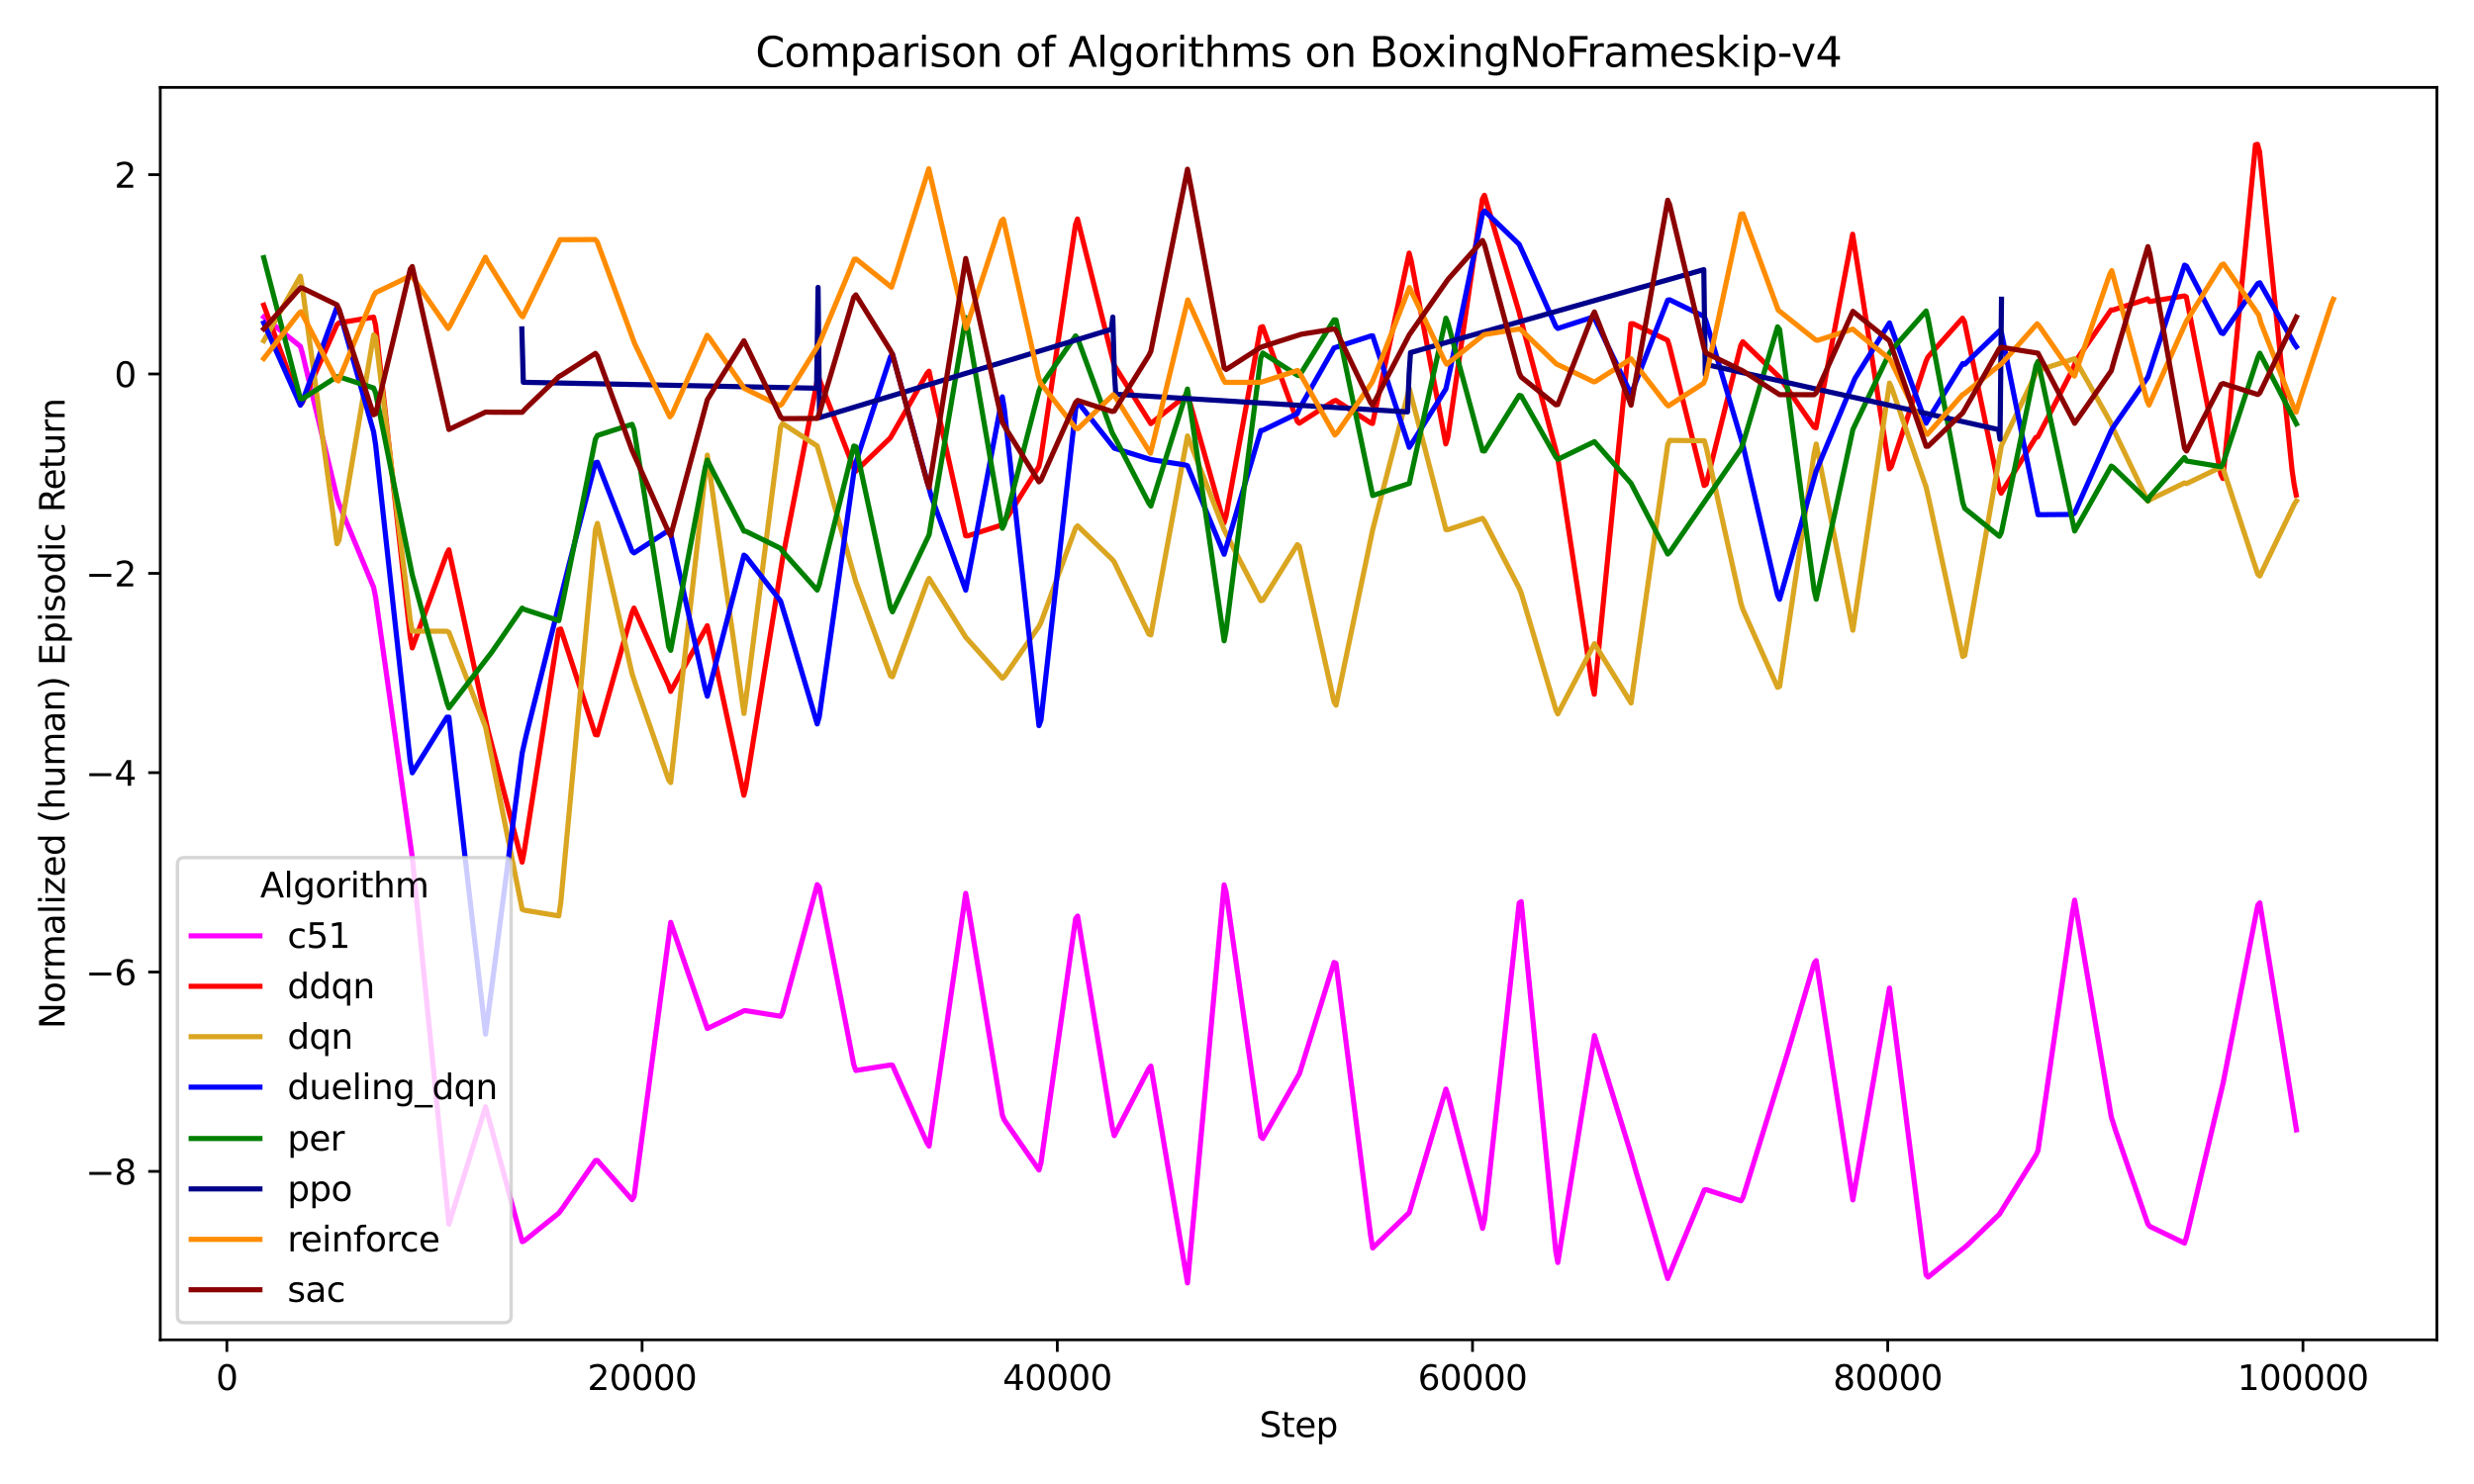 <?xml version="1.0" encoding="utf-8" standalone="no"?>
<!DOCTYPE svg PUBLIC "-//W3C//DTD SVG 1.1//EN"
  "http://www.w3.org/Graphics/SVG/1.1/DTD/svg11.dtd">
<svg xmlns:xlink="http://www.w3.org/1999/xlink" width="720pt" height="432pt" viewBox="0 0 720 432" xmlns="http://www.w3.org/2000/svg" version="1.1">
 <defs>
  <style type="text/css">*{stroke-linejoin: round; stroke-linecap: butt}</style>
 </defs>
 <g id="figure_1">
  <g id="patch_1">
   <path d="M 0 432 
L 720 432 
L 720 0 
L 0 0 
z
" style="fill: #ffffff"/>
  </g>
  <g id="axes_1">
   <g id="patch_2">
    <path d="M 46.64 390.04 
L 709.2 390.04 
L 709.2 25.44 
L 46.64 25.44 
z
" style="fill: #ffffff"/>
   </g>
   <g id="matplotlib.axis_1">
    <g id="xtick_1">
     <g id="line2d_1">
      <defs>
       <path id="m3555210701" d="M 0 0 
L 0 3.5 
" style="stroke: #000000; stroke-width: 0.8"/>
      </defs>
      <g>
       <use xlink:href="#m3555210701" x="66.026" y="390.04" style="stroke: #000000; stroke-width: 0.8"/>
      </g>
     </g>
     <g id="text_1">
      <!-- 0 -->
      <g transform="translate(62.845 404.638) scale(0.1 -0.1)">
       <defs>
        <path id="DejaVuSans-30" d="M 2034 4250 
Q 1547 4250 1301 3770 
Q 1056 3291 1056 2328 
Q 1056 1369 1301 889 
Q 1547 409 2034 409 
Q 2525 409 2770 889 
Q 3016 1369 3016 2328 
Q 3016 3291 2770 3770 
Q 2525 4250 2034 4250 
z
M 2034 4750 
Q 2819 4750 3233 4129 
Q 3647 3509 3647 2328 
Q 3647 1150 3233 529 
Q 2819 -91 2034 -91 
Q 1250 -91 836 529 
Q 422 1150 422 2328 
Q 422 3509 836 4129 
Q 1250 4750 2034 4750 
z
" transform="scale(0.016)"/>
       </defs>
       <use xlink:href="#DejaVuSans-30"/>
      </g>
     </g>
    </g>
    <g id="xtick_2">
     <g id="line2d_2">
      <g>
       <use xlink:href="#m3555210701" x="186.865" y="390.04" style="stroke: #000000; stroke-width: 0.8"/>
      </g>
     </g>
     <g id="text_2">
      <!-- 20000 -->
      <g transform="translate(170.958 404.638) scale(0.1 -0.1)">
       <defs>
        <path id="DejaVuSans-32" d="M 1228 531 
L 3431 531 
L 3431 0 
L 469 0 
L 469 531 
Q 828 903 1448 1529 
Q 2069 2156 2228 2338 
Q 2531 2678 2651 2914 
Q 2772 3150 2772 3378 
Q 2772 3750 2511 3984 
Q 2250 4219 1831 4219 
Q 1534 4219 1204 4116 
Q 875 4013 500 3803 
L 500 4441 
Q 881 4594 1212 4672 
Q 1544 4750 1819 4750 
Q 2544 4750 2975 4387 
Q 3406 4025 3406 3419 
Q 3406 3131 3298 2873 
Q 3191 2616 2906 2266 
Q 2828 2175 2409 1742 
Q 1991 1309 1228 531 
z
" transform="scale(0.016)"/>
       </defs>
       <use xlink:href="#DejaVuSans-32"/>
       <use xlink:href="#DejaVuSans-30" transform="translate(63.623 0)"/>
       <use xlink:href="#DejaVuSans-30" transform="translate(127.246 0)"/>
       <use xlink:href="#DejaVuSans-30" transform="translate(190.869 0)"/>
       <use xlink:href="#DejaVuSans-30" transform="translate(254.492 0)"/>
      </g>
     </g>
    </g>
    <g id="xtick_3">
     <g id="line2d_3">
      <g>
       <use xlink:href="#m3555210701" x="307.704" y="390.04" style="stroke: #000000; stroke-width: 0.8"/>
      </g>
     </g>
     <g id="text_3">
      <!-- 40000 -->
      <g transform="translate(291.797 404.638) scale(0.1 -0.1)">
       <defs>
        <path id="DejaVuSans-34" d="M 2419 4116 
L 825 1625 
L 2419 1625 
L 2419 4116 
z
M 2253 4666 
L 3047 4666 
L 3047 1625 
L 3713 1625 
L 3713 1100 
L 3047 1100 
L 3047 0 
L 2419 0 
L 2419 1100 
L 313 1100 
L 313 1709 
L 2253 4666 
z
" transform="scale(0.016)"/>
       </defs>
       <use xlink:href="#DejaVuSans-34"/>
       <use xlink:href="#DejaVuSans-30" transform="translate(63.623 0)"/>
       <use xlink:href="#DejaVuSans-30" transform="translate(127.246 0)"/>
       <use xlink:href="#DejaVuSans-30" transform="translate(190.869 0)"/>
       <use xlink:href="#DejaVuSans-30" transform="translate(254.492 0)"/>
      </g>
     </g>
    </g>
    <g id="xtick_4">
     <g id="line2d_4">
      <g>
       <use xlink:href="#m3555210701" x="428.542" y="390.04" style="stroke: #000000; stroke-width: 0.8"/>
      </g>
     </g>
     <g id="text_4">
      <!-- 60000 -->
      <g transform="translate(412.636 404.638) scale(0.1 -0.1)">
       <defs>
        <path id="DejaVuSans-36" d="M 2113 2584 
Q 1688 2584 1439 2293 
Q 1191 2003 1191 1497 
Q 1191 994 1439 701 
Q 1688 409 2113 409 
Q 2538 409 2786 701 
Q 3034 994 3034 1497 
Q 3034 2003 2786 2293 
Q 2538 2584 2113 2584 
z
M 3366 4563 
L 3366 3988 
Q 3128 4100 2886 4159 
Q 2644 4219 2406 4219 
Q 1781 4219 1451 3797 
Q 1122 3375 1075 2522 
Q 1259 2794 1537 2939 
Q 1816 3084 2150 3084 
Q 2853 3084 3261 2657 
Q 3669 2231 3669 1497 
Q 3669 778 3244 343 
Q 2819 -91 2113 -91 
Q 1303 -91 875 529 
Q 447 1150 447 2328 
Q 447 3434 972 4092 
Q 1497 4750 2381 4750 
Q 2619 4750 2861 4703 
Q 3103 4656 3366 4563 
z
" transform="scale(0.016)"/>
       </defs>
       <use xlink:href="#DejaVuSans-36"/>
       <use xlink:href="#DejaVuSans-30" transform="translate(63.623 0)"/>
       <use xlink:href="#DejaVuSans-30" transform="translate(127.246 0)"/>
       <use xlink:href="#DejaVuSans-30" transform="translate(190.869 0)"/>
       <use xlink:href="#DejaVuSans-30" transform="translate(254.492 0)"/>
      </g>
     </g>
    </g>
    <g id="xtick_5">
     <g id="line2d_5">
      <g>
       <use xlink:href="#m3555210701" x="549.381" y="390.04" style="stroke: #000000; stroke-width: 0.8"/>
      </g>
     </g>
     <g id="text_5">
      <!-- 80000 -->
      <g transform="translate(533.475 404.638) scale(0.1 -0.1)">
       <defs>
        <path id="DejaVuSans-38" d="M 2034 2216 
Q 1584 2216 1326 1975 
Q 1069 1734 1069 1313 
Q 1069 891 1326 650 
Q 1584 409 2034 409 
Q 2484 409 2743 651 
Q 3003 894 3003 1313 
Q 3003 1734 2745 1975 
Q 2488 2216 2034 2216 
z
M 1403 2484 
Q 997 2584 770 2862 
Q 544 3141 544 3541 
Q 544 4100 942 4425 
Q 1341 4750 2034 4750 
Q 2731 4750 3128 4425 
Q 3525 4100 3525 3541 
Q 3525 3141 3298 2862 
Q 3072 2584 2669 2484 
Q 3125 2378 3379 2068 
Q 3634 1759 3634 1313 
Q 3634 634 3220 271 
Q 2806 -91 2034 -91 
Q 1263 -91 848 271 
Q 434 634 434 1313 
Q 434 1759 690 2068 
Q 947 2378 1403 2484 
z
M 1172 3481 
Q 1172 3119 1398 2916 
Q 1625 2713 2034 2713 
Q 2441 2713 2670 2916 
Q 2900 3119 2900 3481 
Q 2900 3844 2670 4047 
Q 2441 4250 2034 4250 
Q 1625 4250 1398 4047 
Q 1172 3844 1172 3481 
z
" transform="scale(0.016)"/>
       </defs>
       <use xlink:href="#DejaVuSans-38"/>
       <use xlink:href="#DejaVuSans-30" transform="translate(63.623 0)"/>
       <use xlink:href="#DejaVuSans-30" transform="translate(127.246 0)"/>
       <use xlink:href="#DejaVuSans-30" transform="translate(190.869 0)"/>
       <use xlink:href="#DejaVuSans-30" transform="translate(254.492 0)"/>
      </g>
     </g>
    </g>
    <g id="xtick_6">
     <g id="line2d_6">
      <g>
       <use xlink:href="#m3555210701" x="670.22" y="390.04" style="stroke: #000000; stroke-width: 0.8"/>
      </g>
     </g>
     <g id="text_6">
      <!-- 100000 -->
      <g transform="translate(651.133 404.638) scale(0.1 -0.1)">
       <defs>
        <path id="DejaVuSans-31" d="M 794 531 
L 1825 531 
L 1825 4091 
L 703 3866 
L 703 4441 
L 1819 4666 
L 2450 4666 
L 2450 531 
L 3481 531 
L 3481 0 
L 794 0 
L 794 531 
z
" transform="scale(0.016)"/>
       </defs>
       <use xlink:href="#DejaVuSans-31"/>
       <use xlink:href="#DejaVuSans-30" transform="translate(63.623 0)"/>
       <use xlink:href="#DejaVuSans-30" transform="translate(127.246 0)"/>
       <use xlink:href="#DejaVuSans-30" transform="translate(190.869 0)"/>
       <use xlink:href="#DejaVuSans-30" transform="translate(254.492 0)"/>
       <use xlink:href="#DejaVuSans-30" transform="translate(318.115 0)"/>
      </g>
     </g>
    </g>
    <g id="text_7">
     <!-- Step -->
     <g transform="translate(366.535 418.317) scale(0.1 -0.1)">
      <defs>
       <path id="DejaVuSans-53" d="M 3425 4513 
L 3425 3897 
Q 3066 4069 2747 4153 
Q 2428 4238 2131 4238 
Q 1616 4238 1336 4038 
Q 1056 3838 1056 3469 
Q 1056 3159 1242 3001 
Q 1428 2844 1947 2747 
L 2328 2669 
Q 3034 2534 3370 2195 
Q 3706 1856 3706 1288 
Q 3706 609 3251 259 
Q 2797 -91 1919 -91 
Q 1588 -91 1214 -16 
Q 841 59 441 206 
L 441 856 
Q 825 641 1194 531 
Q 1563 422 1919 422 
Q 2459 422 2753 634 
Q 3047 847 3047 1241 
Q 3047 1584 2836 1778 
Q 2625 1972 2144 2069 
L 1759 2144 
Q 1053 2284 737 2584 
Q 422 2884 422 3419 
Q 422 4038 858 4394 
Q 1294 4750 2059 4750 
Q 2388 4750 2728 4690 
Q 3069 4631 3425 4513 
z
" transform="scale(0.016)"/>
       <path id="DejaVuSans-74" d="M 1172 4494 
L 1172 3500 
L 2356 3500 
L 2356 3053 
L 1172 3053 
L 1172 1153 
Q 1172 725 1289 603 
Q 1406 481 1766 481 
L 2356 481 
L 2356 0 
L 1766 0 
Q 1100 0 847 248 
Q 594 497 594 1153 
L 594 3053 
L 172 3053 
L 172 3500 
L 594 3500 
L 594 4494 
L 1172 4494 
z
" transform="scale(0.016)"/>
       <path id="DejaVuSans-65" d="M 3597 1894 
L 3597 1613 
L 953 1613 
Q 991 1019 1311 708 
Q 1631 397 2203 397 
Q 2534 397 2845 478 
Q 3156 559 3463 722 
L 3463 178 
Q 3153 47 2828 -22 
Q 2503 -91 2169 -91 
Q 1331 -91 842 396 
Q 353 884 353 1716 
Q 353 2575 817 3079 
Q 1281 3584 2069 3584 
Q 2775 3584 3186 3129 
Q 3597 2675 3597 1894 
z
M 3022 2063 
Q 3016 2534 2758 2815 
Q 2500 3097 2075 3097 
Q 1594 3097 1305 2825 
Q 1016 2553 972 2059 
L 3022 2063 
z
" transform="scale(0.016)"/>
       <path id="DejaVuSans-70" d="M 1159 525 
L 1159 -1331 
L 581 -1331 
L 581 3500 
L 1159 3500 
L 1159 2969 
Q 1341 3281 1617 3432 
Q 1894 3584 2278 3584 
Q 2916 3584 3314 3078 
Q 3713 2572 3713 1747 
Q 3713 922 3314 415 
Q 2916 -91 2278 -91 
Q 1894 -91 1617 61 
Q 1341 213 1159 525 
z
M 3116 1747 
Q 3116 2381 2855 2742 
Q 2594 3103 2138 3103 
Q 1681 3103 1420 2742 
Q 1159 2381 1159 1747 
Q 1159 1113 1420 752 
Q 1681 391 2138 391 
Q 2594 391 2855 752 
Q 3116 1113 3116 1747 
z
" transform="scale(0.016)"/>
      </defs>
      <use xlink:href="#DejaVuSans-53"/>
      <use xlink:href="#DejaVuSans-74" transform="translate(63.477 0)"/>
      <use xlink:href="#DejaVuSans-65" transform="translate(102.686 0)"/>
      <use xlink:href="#DejaVuSans-70" transform="translate(164.209 0)"/>
     </g>
    </g>
   </g>
   <g id="matplotlib.axis_2">
    <g id="ytick_1">
     <g id="line2d_7">
      <defs>
       <path id="m156666bb11" d="M 0 0 
L -3.5 0 
" style="stroke: #000000; stroke-width: 0.8"/>
      </defs>
      <g>
       <use xlink:href="#m156666bb11" x="46.64" y="340.995" style="stroke: #000000; stroke-width: 0.8"/>
      </g>
     </g>
     <g id="text_8">
      <!-- −8 -->
      <g transform="translate(24.898 344.794) scale(0.1 -0.1)">
       <defs>
        <path id="DejaVuSans-2212" d="M 678 2272 
L 4684 2272 
L 4684 1741 
L 678 1741 
L 678 2272 
z
" transform="scale(0.016)"/>
       </defs>
       <use xlink:href="#DejaVuSans-2212"/>
       <use xlink:href="#DejaVuSans-38" transform="translate(83.789 0)"/>
      </g>
     </g>
    </g>
    <g id="ytick_2">
     <g id="line2d_8">
      <g>
       <use xlink:href="#m156666bb11" x="46.64" y="282.963" style="stroke: #000000; stroke-width: 0.8"/>
      </g>
     </g>
     <g id="text_9">
      <!-- −6 -->
      <g transform="translate(24.898 286.762) scale(0.1 -0.1)">
       <use xlink:href="#DejaVuSans-2212"/>
       <use xlink:href="#DejaVuSans-36" transform="translate(83.789 0)"/>
      </g>
     </g>
    </g>
    <g id="ytick_3">
     <g id="line2d_9">
      <g>
       <use xlink:href="#m156666bb11" x="46.64" y="224.931" style="stroke: #000000; stroke-width: 0.8"/>
      </g>
     </g>
     <g id="text_10">
      <!-- −4 -->
      <g transform="translate(24.898 228.73) scale(0.1 -0.1)">
       <use xlink:href="#DejaVuSans-2212"/>
       <use xlink:href="#DejaVuSans-34" transform="translate(83.789 0)"/>
      </g>
     </g>
    </g>
    <g id="ytick_4">
     <g id="line2d_10">
      <g>
       <use xlink:href="#m156666bb11" x="46.64" y="166.899" style="stroke: #000000; stroke-width: 0.8"/>
      </g>
     </g>
     <g id="text_11">
      <!-- −2 -->
      <g transform="translate(24.898 170.698) scale(0.1 -0.1)">
       <use xlink:href="#DejaVuSans-2212"/>
       <use xlink:href="#DejaVuSans-32" transform="translate(83.789 0)"/>
      </g>
     </g>
    </g>
    <g id="ytick_5">
     <g id="line2d_11">
      <g>
       <use xlink:href="#m156666bb11" x="46.64" y="108.867" style="stroke: #000000; stroke-width: 0.8"/>
      </g>
     </g>
     <g id="text_12">
      <!-- 0 -->
      <g transform="translate(33.278 112.666) scale(0.1 -0.1)">
       <use xlink:href="#DejaVuSans-30"/>
      </g>
     </g>
    </g>
    <g id="ytick_6">
     <g id="line2d_12">
      <g>
       <use xlink:href="#m156666bb11" x="46.64" y="50.835" style="stroke: #000000; stroke-width: 0.8"/>
      </g>
     </g>
     <g id="text_13">
      <!-- 2 -->
      <g transform="translate(33.278 54.634) scale(0.1 -0.1)">
       <use xlink:href="#DejaVuSans-32"/>
      </g>
     </g>
    </g>
    <g id="text_14">
     <!-- Normalized (human) Episodic Return -->
     <g transform="translate(18.818 299.495) rotate(-90) scale(0.1 -0.1)">
      <defs>
       <path id="DejaVuSans-4e" d="M 628 4666 
L 1478 4666 
L 3547 763 
L 3547 4666 
L 4159 4666 
L 4159 0 
L 3309 0 
L 1241 3903 
L 1241 0 
L 628 0 
L 628 4666 
z
" transform="scale(0.016)"/>
       <path id="DejaVuSans-6f" d="M 1959 3097 
Q 1497 3097 1228 2736 
Q 959 2375 959 1747 
Q 959 1119 1226 758 
Q 1494 397 1959 397 
Q 2419 397 2687 759 
Q 2956 1122 2956 1747 
Q 2956 2369 2687 2733 
Q 2419 3097 1959 3097 
z
M 1959 3584 
Q 2709 3584 3137 3096 
Q 3566 2609 3566 1747 
Q 3566 888 3137 398 
Q 2709 -91 1959 -91 
Q 1206 -91 779 398 
Q 353 888 353 1747 
Q 353 2609 779 3096 
Q 1206 3584 1959 3584 
z
" transform="scale(0.016)"/>
       <path id="DejaVuSans-72" d="M 2631 2963 
Q 2534 3019 2420 3045 
Q 2306 3072 2169 3072 
Q 1681 3072 1420 2755 
Q 1159 2438 1159 1844 
L 1159 0 
L 581 0 
L 581 3500 
L 1159 3500 
L 1159 2956 
Q 1341 3275 1631 3429 
Q 1922 3584 2338 3584 
Q 2397 3584 2469 3576 
Q 2541 3569 2628 3553 
L 2631 2963 
z
" transform="scale(0.016)"/>
       <path id="DejaVuSans-6d" d="M 3328 2828 
Q 3544 3216 3844 3400 
Q 4144 3584 4550 3584 
Q 5097 3584 5394 3201 
Q 5691 2819 5691 2113 
L 5691 0 
L 5113 0 
L 5113 2094 
Q 5113 2597 4934 2840 
Q 4756 3084 4391 3084 
Q 3944 3084 3684 2787 
Q 3425 2491 3425 1978 
L 3425 0 
L 2847 0 
L 2847 2094 
Q 2847 2600 2669 2842 
Q 2491 3084 2119 3084 
Q 1678 3084 1418 2786 
Q 1159 2488 1159 1978 
L 1159 0 
L 581 0 
L 581 3500 
L 1159 3500 
L 1159 2956 
Q 1356 3278 1631 3431 
Q 1906 3584 2284 3584 
Q 2666 3584 2933 3390 
Q 3200 3197 3328 2828 
z
" transform="scale(0.016)"/>
       <path id="DejaVuSans-61" d="M 2194 1759 
Q 1497 1759 1228 1600 
Q 959 1441 959 1056 
Q 959 750 1161 570 
Q 1363 391 1709 391 
Q 2188 391 2477 730 
Q 2766 1069 2766 1631 
L 2766 1759 
L 2194 1759 
z
M 3341 1997 
L 3341 0 
L 2766 0 
L 2766 531 
Q 2569 213 2275 61 
Q 1981 -91 1556 -91 
Q 1019 -91 701 211 
Q 384 513 384 1019 
Q 384 1609 779 1909 
Q 1175 2209 1959 2209 
L 2766 2209 
L 2766 2266 
Q 2766 2663 2505 2880 
Q 2244 3097 1772 3097 
Q 1472 3097 1187 3025 
Q 903 2953 641 2809 
L 641 3341 
Q 956 3463 1253 3523 
Q 1550 3584 1831 3584 
Q 2591 3584 2966 3190 
Q 3341 2797 3341 1997 
z
" transform="scale(0.016)"/>
       <path id="DejaVuSans-6c" d="M 603 4863 
L 1178 4863 
L 1178 0 
L 603 0 
L 603 4863 
z
" transform="scale(0.016)"/>
       <path id="DejaVuSans-69" d="M 603 3500 
L 1178 3500 
L 1178 0 
L 603 0 
L 603 3500 
z
M 603 4863 
L 1178 4863 
L 1178 4134 
L 603 4134 
L 603 4863 
z
" transform="scale(0.016)"/>
       <path id="DejaVuSans-7a" d="M 353 3500 
L 3084 3500 
L 3084 2975 
L 922 459 
L 3084 459 
L 3084 0 
L 275 0 
L 275 525 
L 2438 3041 
L 353 3041 
L 353 3500 
z
" transform="scale(0.016)"/>
       <path id="DejaVuSans-64" d="M 2906 2969 
L 2906 4863 
L 3481 4863 
L 3481 0 
L 2906 0 
L 2906 525 
Q 2725 213 2448 61 
Q 2172 -91 1784 -91 
Q 1150 -91 751 415 
Q 353 922 353 1747 
Q 353 2572 751 3078 
Q 1150 3584 1784 3584 
Q 2172 3584 2448 3432 
Q 2725 3281 2906 2969 
z
M 947 1747 
Q 947 1113 1208 752 
Q 1469 391 1925 391 
Q 2381 391 2643 752 
Q 2906 1113 2906 1747 
Q 2906 2381 2643 2742 
Q 2381 3103 1925 3103 
Q 1469 3103 1208 2742 
Q 947 2381 947 1747 
z
" transform="scale(0.016)"/>
       <path id="DejaVuSans-20" transform="scale(0.016)"/>
       <path id="DejaVuSans-28" d="M 1984 4856 
Q 1566 4138 1362 3434 
Q 1159 2731 1159 2009 
Q 1159 1288 1364 580 
Q 1569 -128 1984 -844 
L 1484 -844 
Q 1016 -109 783 600 
Q 550 1309 550 2009 
Q 550 2706 781 3412 
Q 1013 4119 1484 4856 
L 1984 4856 
z
" transform="scale(0.016)"/>
       <path id="DejaVuSans-68" d="M 3513 2113 
L 3513 0 
L 2938 0 
L 2938 2094 
Q 2938 2591 2744 2837 
Q 2550 3084 2163 3084 
Q 1697 3084 1428 2787 
Q 1159 2491 1159 1978 
L 1159 0 
L 581 0 
L 581 4863 
L 1159 4863 
L 1159 2956 
Q 1366 3272 1645 3428 
Q 1925 3584 2291 3584 
Q 2894 3584 3203 3211 
Q 3513 2838 3513 2113 
z
" transform="scale(0.016)"/>
       <path id="DejaVuSans-75" d="M 544 1381 
L 544 3500 
L 1119 3500 
L 1119 1403 
Q 1119 906 1312 657 
Q 1506 409 1894 409 
Q 2359 409 2629 706 
Q 2900 1003 2900 1516 
L 2900 3500 
L 3475 3500 
L 3475 0 
L 2900 0 
L 2900 538 
Q 2691 219 2414 64 
Q 2138 -91 1772 -91 
Q 1169 -91 856 284 
Q 544 659 544 1381 
z
M 1991 3584 
L 1991 3584 
z
" transform="scale(0.016)"/>
       <path id="DejaVuSans-6e" d="M 3513 2113 
L 3513 0 
L 2938 0 
L 2938 2094 
Q 2938 2591 2744 2837 
Q 2550 3084 2163 3084 
Q 1697 3084 1428 2787 
Q 1159 2491 1159 1978 
L 1159 0 
L 581 0 
L 581 3500 
L 1159 3500 
L 1159 2956 
Q 1366 3272 1645 3428 
Q 1925 3584 2291 3584 
Q 2894 3584 3203 3211 
Q 3513 2838 3513 2113 
z
" transform="scale(0.016)"/>
       <path id="DejaVuSans-29" d="M 513 4856 
L 1013 4856 
Q 1481 4119 1714 3412 
Q 1947 2706 1947 2009 
Q 1947 1309 1714 600 
Q 1481 -109 1013 -844 
L 513 -844 
Q 928 -128 1133 580 
Q 1338 1288 1338 2009 
Q 1338 2731 1133 3434 
Q 928 4138 513 4856 
z
" transform="scale(0.016)"/>
       <path id="DejaVuSans-45" d="M 628 4666 
L 3578 4666 
L 3578 4134 
L 1259 4134 
L 1259 2753 
L 3481 2753 
L 3481 2222 
L 1259 2222 
L 1259 531 
L 3634 531 
L 3634 0 
L 628 0 
L 628 4666 
z
" transform="scale(0.016)"/>
       <path id="DejaVuSans-73" d="M 2834 3397 
L 2834 2853 
Q 2591 2978 2328 3040 
Q 2066 3103 1784 3103 
Q 1356 3103 1142 2972 
Q 928 2841 928 2578 
Q 928 2378 1081 2264 
Q 1234 2150 1697 2047 
L 1894 2003 
Q 2506 1872 2764 1633 
Q 3022 1394 3022 966 
Q 3022 478 2636 193 
Q 2250 -91 1575 -91 
Q 1294 -91 989 -36 
Q 684 19 347 128 
L 347 722 
Q 666 556 975 473 
Q 1284 391 1588 391 
Q 1994 391 2212 530 
Q 2431 669 2431 922 
Q 2431 1156 2273 1281 
Q 2116 1406 1581 1522 
L 1381 1569 
Q 847 1681 609 1914 
Q 372 2147 372 2553 
Q 372 3047 722 3315 
Q 1072 3584 1716 3584 
Q 2034 3584 2315 3537 
Q 2597 3491 2834 3397 
z
" transform="scale(0.016)"/>
       <path id="DejaVuSans-63" d="M 3122 3366 
L 3122 2828 
Q 2878 2963 2633 3030 
Q 2388 3097 2138 3097 
Q 1578 3097 1268 2742 
Q 959 2388 959 1747 
Q 959 1106 1268 751 
Q 1578 397 2138 397 
Q 2388 397 2633 464 
Q 2878 531 3122 666 
L 3122 134 
Q 2881 22 2623 -34 
Q 2366 -91 2075 -91 
Q 1284 -91 818 406 
Q 353 903 353 1747 
Q 353 2603 823 3093 
Q 1294 3584 2113 3584 
Q 2378 3584 2631 3529 
Q 2884 3475 3122 3366 
z
" transform="scale(0.016)"/>
       <path id="DejaVuSans-52" d="M 2841 2188 
Q 3044 2119 3236 1894 
Q 3428 1669 3622 1275 
L 4263 0 
L 3584 0 
L 2988 1197 
Q 2756 1666 2539 1819 
Q 2322 1972 1947 1972 
L 1259 1972 
L 1259 0 
L 628 0 
L 628 4666 
L 2053 4666 
Q 2853 4666 3247 4331 
Q 3641 3997 3641 3322 
Q 3641 2881 3436 2590 
Q 3231 2300 2841 2188 
z
M 1259 4147 
L 1259 2491 
L 2053 2491 
Q 2509 2491 2742 2702 
Q 2975 2913 2975 3322 
Q 2975 3731 2742 3939 
Q 2509 4147 2053 4147 
L 1259 4147 
z
" transform="scale(0.016)"/>
      </defs>
      <use xlink:href="#DejaVuSans-4e"/>
      <use xlink:href="#DejaVuSans-6f" transform="translate(74.805 0)"/>
      <use xlink:href="#DejaVuSans-72" transform="translate(135.986 0)"/>
      <use xlink:href="#DejaVuSans-6d" transform="translate(175.35 0)"/>
      <use xlink:href="#DejaVuSans-61" transform="translate(272.762 0)"/>
      <use xlink:href="#DejaVuSans-6c" transform="translate(334.041 0)"/>
      <use xlink:href="#DejaVuSans-69" transform="translate(361.824 0)"/>
      <use xlink:href="#DejaVuSans-7a" transform="translate(389.607 0)"/>
      <use xlink:href="#DejaVuSans-65" transform="translate(442.098 0)"/>
      <use xlink:href="#DejaVuSans-64" transform="translate(503.621 0)"/>
      <use xlink:href="#DejaVuSans-20" transform="translate(567.098 0)"/>
      <use xlink:href="#DejaVuSans-28" transform="translate(598.885 0)"/>
      <use xlink:href="#DejaVuSans-68" transform="translate(637.898 0)"/>
      <use xlink:href="#DejaVuSans-75" transform="translate(701.277 0)"/>
      <use xlink:href="#DejaVuSans-6d" transform="translate(764.656 0)"/>
      <use xlink:href="#DejaVuSans-61" transform="translate(862.068 0)"/>
      <use xlink:href="#DejaVuSans-6e" transform="translate(923.348 0)"/>
      <use xlink:href="#DejaVuSans-29" transform="translate(986.727 0)"/>
      <use xlink:href="#DejaVuSans-20" transform="translate(1025.74 0)"/>
      <use xlink:href="#DejaVuSans-45" transform="translate(1057.527 0)"/>
      <use xlink:href="#DejaVuSans-70" transform="translate(1120.711 0)"/>
      <use xlink:href="#DejaVuSans-69" transform="translate(1184.188 0)"/>
      <use xlink:href="#DejaVuSans-73" transform="translate(1211.971 0)"/>
      <use xlink:href="#DejaVuSans-6f" transform="translate(1264.07 0)"/>
      <use xlink:href="#DejaVuSans-64" transform="translate(1325.252 0)"/>
      <use xlink:href="#DejaVuSans-69" transform="translate(1388.729 0)"/>
      <use xlink:href="#DejaVuSans-63" transform="translate(1416.512 0)"/>
      <use xlink:href="#DejaVuSans-20" transform="translate(1471.492 0)"/>
      <use xlink:href="#DejaVuSans-52" transform="translate(1503.279 0)"/>
      <use xlink:href="#DejaVuSans-65" transform="translate(1568.262 0)"/>
      <use xlink:href="#DejaVuSans-74" transform="translate(1629.785 0)"/>
      <use xlink:href="#DejaVuSans-75" transform="translate(1668.994 0)"/>
      <use xlink:href="#DejaVuSans-72" transform="translate(1732.373 0)"/>
      <use xlink:href="#DejaVuSans-6e" transform="translate(1771.736 0)"/>
     </g>
    </g>
   </g>
   <g id="line2d_13">
    <path d="M 76.756 92.286 
L 80.901 95.594 
L 87.415 100.828 
L 88.007 102.861 
L 98.074 144.873 
L 98.666 146.754 
L 108.733 170.976 
L 109.325 173.87 
L 119.984 249.577 
L 130.643 356.349 
L 141.302 322.203 
L 143.078 328.61 
L 151.961 361.432 
L 152.553 361.229 
L 162.619 353.149 
L 163.804 351.553 
L 173.278 337.841 
L 173.87 337.827 
L 183.937 349.229 
L 184.529 348.349 
L 195.188 268.509 
L 205.847 299.408 
L 211.769 296.57 
L 216.506 294.247 
L 217.098 294.221 
L 227.165 295.83 
L 227.757 294.693 
L 237.824 257.536 
L 238.416 258.197 
L 248.482 309.962 
L 249.075 311.617 
L 259.141 310.028 
L 259.733 310.108 
L 269.8 332.723 
L 270.392 333.625 
L 281.051 260.061 
L 282.235 266.833 
L 291.71 324.625 
L 292.302 326.076 
L 302.369 340.572 
L 302.961 338.481 
L 313.028 267.417 
L 313.62 266.674 
L 323.687 328.069 
L 324.279 330.576 
L 334.345 311.065 
L 334.938 310.338 
L 345.596 373.467 
L 347.373 354.484 
L 356.255 257.609 
L 356.847 259.74 
L 366.914 330.879 
L 367.506 331.421 
L 378.165 312.585 
L 388.232 280.192 
L 388.824 280.463 
L 398.891 359.671 
L 399.483 363.287 
L 410.142 352.975 
L 417.84 327.029 
L 420.801 317.037 
L 421.393 318.768 
L 431.459 357.575 
L 432.052 354.998 
L 442.118 262.885 
L 442.71 262.464 
L 452.777 364.343 
L 453.369 367.519 
L 464.028 301.465 
L 474.687 335.966 
L 475.871 340.202 
L 485.346 372.181 
L 487.715 366.381 
L 496.005 346.41 
L 496.597 346.318 
L 506.664 349.564 
L 507.256 348.59 
L 520.283 306.358 
L 527.981 280.375 
L 528.573 279.658 
L 539.232 349.304 
L 549.891 287.64 
L 551.668 301.229 
L 560.55 371.12 
L 561.142 371.756 
L 572.393 362.608 
L 581.868 353.459 
L 588.974 341.977 
L 592.527 336.246 
L 593.119 334.916 
L 603.185 265.346 
L 603.778 262.038 
L 610.291 300.631 
L 614.436 325.122 
L 615.621 328.897 
L 625.095 356.328 
L 625.688 357.022 
L 635.754 361.874 
L 636.346 360.084 
L 647.005 315.195 
L 657.072 263.485 
L 657.664 262.815 
L 668.323 328.905 
L 668.323 328.905 
" clip-path="url(#pe864ba8353)" style="fill: none; stroke: #ff00ff; stroke-width: 1.5; stroke-linecap: square"/>
   </g>
   <g id="line2d_14">
    <path d="M 76.756 88.832 
L 79.717 96.839 
L 87.414 117.83 
L 88.006 117.122 
L 98.071 94.486 
L 98.663 93.993 
L 108.729 92.319 
L 109.321 94.74 
L 119.386 185.369 
L 119.978 188.609 
L 130.044 161.155 
L 130.636 160.053 
L 141.885 212.097 
L 151.951 250.97 
L 152.543 247.944 
L 162.608 183.292 
L 163.2 183.098 
L 173.265 213.843 
L 173.858 213.939 
L 183.923 178.428 
L 184.515 177.019 
L 194.58 199.462 
L 195.172 201.259 
L 205.83 182.153 
L 207.014 187.329 
L 216.487 231.493 
L 217.079 229.098 
L 227.737 162.632 
L 237.802 110.965 
L 238.394 110.342 
L 248.46 136.232 
L 249.052 137.164 
L 259.117 127.463 
L 261.485 123.343 
L 269.774 108.703 
L 270.367 108.061 
L 281.024 155.957 
L 281.616 156.01 
L 291.681 152.783 
L 292.866 151.016 
L 302.339 135.852 
L 302.931 133.202 
L 312.996 65.382 
L 313.588 63.763 
L 324.246 106.316 
L 334.903 123.32 
L 345.561 114.808 
L 346.745 118.792 
L 356.218 152.24 
L 356.81 150.285 
L 366.876 95.313 
L 367.468 95.094 
L 377.533 122.621 
L 378.125 123.193 
L 388.191 116.731 
L 388.783 116.565 
L 398.848 123.071 
L 399.44 123.285 
L 410.097 73.685 
L 410.69 75.907 
L 420.755 129.214 
L 421.347 127.4 
L 431.412 57.968 
L 432.004 56.85 
L 442.07 90.771 
L 443.254 95.487 
L 453.319 133.111 
L 463.385 199.504 
L 463.977 202.089 
L 474.634 94.249 
L 475.226 94.226 
L 485.292 99.043 
L 485.884 100.9 
L 495.949 141.328 
L 496.541 140.97 
L 506.607 100.593 
L 507.199 99.482 
L 517.856 109.781 
L 527.921 124.318 
L 528.513 124.537 
L 539.171 68.185 
L 541.539 83.209 
L 549.828 136.494 
L 550.42 135.893 
L 560.486 105.264 
L 561.078 103.927 
L 571.143 92.626 
L 571.735 93.718 
L 581.801 142.162 
L 582.393 143.572 
L 592.458 127.37 
L 593.05 127.172 
L 596.603 120.329 
L 603.116 107.699 
L 604.3 104.8 
L 614.365 90.236 
L 614.957 90.241 
L 625.023 87.002 
L 625.615 87.775 
L 635.68 86.153 
L 636.272 86.408 
L 646.337 138.073 
L 646.93 139.298 
L 656.403 42.149 
L 656.995 42.013 
L 657.587 44.13 
L 667.06 136.948 
L 667.652 141.05 
L 668.244 144.101 
L 668.244 144.101 
" clip-path="url(#pe864ba8353)" style="fill: none; stroke: #ff0000; stroke-width: 1.5; stroke-linecap: square"/>
   </g>
   <g id="line2d_15">
    <path d="M 76.756 99.195 
L 79.125 95.062 
L 87.415 80.402 
L 88.007 83.775 
L 98.074 158.295 
L 98.666 157.251 
L 108.733 97.502 
L 109.325 98.117 
L 119.392 180.521 
L 119.984 183.732 
L 130.051 183.756 
L 130.643 184.075 
L 141.302 211.603 
L 151.961 264.692 
L 152.553 264.951 
L 162.619 266.623 
L 163.212 262.63 
L 173.278 154.267 
L 173.87 152.365 
L 183.937 196.063 
L 185.121 199.711 
L 194.596 227.059 
L 195.188 227.799 
L 205.847 132.495 
L 209.4 157.492 
L 216.506 207.699 
L 217.69 198.977 
L 227.165 124.361 
L 227.757 123.308 
L 237.824 129.822 
L 239.008 133.737 
L 249.075 169.312 
L 259.141 196.707 
L 259.733 197.01 
L 269.8 169.513 
L 270.392 168.377 
L 281.051 185.495 
L 285.196 190.118 
L 291.71 197.422 
L 292.302 196.955 
L 302.369 182.333 
L 302.961 181.167 
L 313.028 153.687 
L 313.62 153.089 
L 323.687 162.862 
L 324.279 163.612 
L 334.345 184.592 
L 334.938 184.816 
L 345.596 126.905 
L 350.334 139.025 
L 356.255 154.226 
L 359.216 159.998 
L 366.914 174.857 
L 367.506 174.711 
L 377.573 158.546 
L 378.165 159.097 
L 388.232 204.325 
L 388.824 205.277 
L 399.483 154.2 
L 410.142 113.102 
L 413.103 124.443 
L 420.801 154.182 
L 421.393 154.181 
L 431.459 150.9 
L 432.052 151.733 
L 442.118 171.184 
L 442.71 172.624 
L 452.777 206.585 
L 453.369 207.816 
L 464.028 187.38 
L 474.687 204.651 
L 480.016 167.085 
L 485.346 129.432 
L 485.938 128.204 
L 496.005 128.304 
L 496.597 130.392 
L 506.664 175.622 
L 507.256 177.458 
L 517.322 200.089 
L 517.915 199.797 
L 527.981 131.871 
L 528.573 129.256 
L 539.232 183.468 
L 549.891 111.523 
L 550.483 112.766 
L 560.55 141.804 
L 561.734 147.045 
L 571.209 191.106 
L 571.801 190.741 
L 582.46 129.72 
L 592.527 108.694 
L 593.119 107.819 
L 603.778 104.409 
L 607.923 111.687 
L 614.436 123.31 
L 615.029 124.897 
L 625.095 145.924 
L 625.688 145.437 
L 635.754 140.583 
L 636.346 140.788 
L 646.413 135.953 
L 647.005 136.45 
L 657.072 167.142 
L 657.664 167.668 
L 667.731 146.704 
L 668.323 145.828 
L 668.323 145.828 
" clip-path="url(#pe864ba8353)" style="fill: none; stroke: #daa520; stroke-width: 1.5; stroke-linecap: square"/>
   </g>
   <g id="line2d_16">
    <path d="M 76.756 94.013 
L 87.415 117.962 
L 88.007 116.891 
L 98.074 89.418 
L 98.666 90.197 
L 108.733 125.733 
L 109.325 129.556 
L 119.392 221.656 
L 119.984 224.96 
L 130.051 208.779 
L 130.643 208.768 
L 141.302 301.056 
L 143.67 283.076 
L 151.961 219.239 
L 153.145 214.001 
L 165.58 164.437 
L 173.278 134.715 
L 173.87 134.564 
L 183.937 160.476 
L 184.529 160.954 
L 194.596 154.394 
L 195.188 155.367 
L 205.255 200.665 
L 205.847 202.673 
L 216.506 161.602 
L 217.098 162.009 
L 227.165 174.958 
L 228.941 180.776 
L 237.824 210.74 
L 238.416 208.717 
L 248.482 137.578 
L 249.075 134.596 
L 259.141 103.9 
L 259.733 103.125 
L 270.984 144.374 
L 281.051 171.797 
L 283.42 159.421 
L 291.71 115.529 
L 292.302 119.17 
L 302.369 211.239 
L 302.961 209.571 
L 313.028 119.161 
L 313.62 116.983 
L 324.279 130.475 
L 334.938 133.784 
L 345.004 135.37 
L 345.596 135.578 
L 347.965 141.372 
L 356.255 161.362 
L 360.4 147.315 
L 366.914 125.334 
L 367.506 125.262 
L 377.573 120.389 
L 378.165 118.968 
L 388.232 101.291 
L 390.6 100.495 
L 398.891 97.816 
L 399.483 97.758 
L 410.142 130.223 
L 411.918 127.442 
L 420.801 113.201 
L 421.985 107.814 
L 431.459 62.191 
L 432.052 61.418 
L 442.118 71.122 
L 443.895 75.02 
L 452.777 94.996 
L 453.369 95.608 
L 463.436 92.357 
L 464.028 92.625 
L 474.687 114.766 
L 485.346 87.365 
L 485.938 87.282 
L 496.005 92.155 
L 496.597 93.752 
L 507.256 129.624 
L 517.322 173.272 
L 517.915 174.444 
L 528.573 137.07 
L 539.824 110.181 
L 549.891 93.994 
L 552.852 102.16 
L 560.55 123.204 
L 561.734 121.157 
L 571.209 105.82 
L 571.801 106.024 
L 581.868 96.329 
L 582.46 96.787 
L 593.119 149.828 
L 603.185 149.753 
L 603.778 149.293 
L 612.068 130.642 
L 614.436 125.333 
L 615.621 123.464 
L 625.095 109.775 
L 627.464 102.459 
L 635.754 77.185 
L 636.346 77.489 
L 646.413 96.883 
L 647.005 97.093 
L 657.072 82.543 
L 657.664 82.307 
L 667.731 100.102 
L 668.323 100.922 
L 668.323 100.922 
" clip-path="url(#pe864ba8353)" style="fill: none; stroke: #0000ff; stroke-width: 1.5; stroke-linecap: square"/>
   </g>
   <g id="line2d_17">
    <path d="M 76.756 75.015 
L 81.494 93.221 
L 87.415 116.048 
L 88.007 116.124 
L 98.074 109.646 
L 98.666 109.695 
L 108.733 112.943 
L 109.325 114.435 
L 119.984 167.376 
L 130.051 204.497 
L 130.643 206.07 
L 143.078 189.891 
L 151.961 177.024 
L 152.553 177.388 
L 162.619 180.66 
L 163.804 175.113 
L 173.278 127.872 
L 173.87 126.759 
L 183.937 123.522 
L 184.529 125.069 
L 194.596 188.233 
L 195.188 189.321 
L 205.255 136.003 
L 205.847 133.93 
L 207.623 137.478 
L 216.506 154.626 
L 217.098 154.68 
L 227.165 159.62 
L 227.757 160.503 
L 237.824 171.774 
L 238.416 170.232 
L 248.482 129.839 
L 249.075 130.033 
L 259.141 176.834 
L 259.733 178.113 
L 270.392 155.685 
L 281.051 92.439 
L 282.828 102.433 
L 291.71 153.788 
L 292.302 152.598 
L 302.369 113.773 
L 302.961 112.282 
L 313.028 97.771 
L 313.62 98.496 
L 323.687 126.014 
L 324.871 128.158 
L 334.345 146.486 
L 334.938 147.318 
L 345.596 113.25 
L 347.965 129.349 
L 356.255 186.546 
L 356.847 183.436 
L 366.914 104.199 
L 367.506 102.767 
L 377.573 109.23 
L 378.165 109.37 
L 388.232 93.114 
L 388.824 93.161 
L 399.483 144.255 
L 410.142 140.728 
L 412.51 129.907 
L 420.801 92.631 
L 421.393 94.068 
L 431.459 131.227 
L 432.052 131.288 
L 442.118 115.103 
L 442.71 115.23 
L 452.777 133.01 
L 453.369 133.716 
L 464.028 128.568 
L 474.687 140.716 
L 477.648 146.465 
L 485.346 161.281 
L 485.938 160.751 
L 506.664 130.64 
L 507.256 129.141 
L 517.322 95.143 
L 517.915 95.902 
L 527.981 171.919 
L 528.573 174.441 
L 539.232 125.038 
L 549.891 102.78 
L 550.483 101.898 
L 560.55 90.533 
L 561.142 92.875 
L 571.209 146.295 
L 571.801 148.013 
L 581.868 156.121 
L 582.46 154.968 
L 592.527 106.415 
L 593.119 105.217 
L 603.778 154.577 
L 607.923 147.275 
L 614.436 135.679 
L 615.029 136.039 
L 625.095 145.761 
L 625.688 144.496 
L 635.754 133.19 
L 636.346 134.203 
L 646.413 135.862 
L 647.005 134.88 
L 657.072 104.095 
L 657.664 102.821 
L 668.323 123.375 
L 668.323 123.375 
" clip-path="url(#pe864ba8353)" style="fill: none; stroke: #008000; stroke-width: 1.5; stroke-linecap: square"/>
   </g>
   <g id="line2d_18">
    <path d="M 151.87 95.741 
L 152.301 111.287 
L 237.649 113.009 
L 238.08 83.653 
L 238.511 121.582 
L 323.429 95.867 
L 323.86 92.297 
L 324.291 108.027 
L 324.722 114.763 
L 409.639 119.906 
L 410.07 108.996 
L 410.501 102.639 
L 495.85 78.49 
L 496.281 109.042 
L 496.712 106.15 
L 581.629 125.053 
L 582.06 127.873 
L 582.491 87.105 
L 582.491 87.105 
" clip-path="url(#pe864ba8353)" style="fill: none; stroke: #00008b; stroke-width: 1.5; stroke-linecap: square"/>
   </g>
   <g id="line2d_19">
    <path d="M 76.762 104.376 
L 86.409 91.969 
L 87.012 91.194 
L 87.615 90.743 
L 97.865 110.495 
L 98.468 110.893 
L 108.717 86.184 
L 109.32 85.181 
L 119.57 80.281 
L 120.173 80.849 
L 130.423 95.63 
L 131.026 94.69 
L 141.275 74.866 
L 141.878 76.103 
L 151.525 91.613 
L 152.128 92.211 
L 162.981 69.776 
L 173.23 69.732 
L 173.833 70.461 
L 184.686 99.988 
L 194.936 121.354 
L 195.538 120.673 
L 205.788 97.613 
L 206.391 98.283 
L 216.641 113.092 
L 226.891 118.065 
L 227.493 117.7 
L 238.346 100.171 
L 248.596 75.493 
L 249.199 75.436 
L 259.448 83.62 
L 260.654 80.047 
L 270.301 49.127 
L 275.727 72.573 
L 281.154 95.592 
L 291.403 64.34 
L 292.006 63.795 
L 302.256 109.888 
L 302.859 111.544 
L 313.109 124.709 
L 313.712 124.788 
L 323.961 114.902 
L 324.564 115.488 
L 334.814 131.941 
L 336.02 127.132 
L 345.667 87.297 
L 355.916 110.307 
L 356.519 111.312 
L 366.769 111.31 
L 368.578 110.768 
L 377.622 107.846 
L 378.224 108.54 
L 388.474 126.631 
L 389.077 126.091 
L 399.327 111.284 
L 400.533 108.422 
L 410.179 83.696 
L 413.797 91.206 
L 420.429 105.055 
L 421.032 106.027 
L 431.885 97.409 
L 442.134 95.759 
L 442.737 96.094 
L 452.987 105.987 
L 454.796 106.814 
L 463.84 111.159 
L 464.443 110.978 
L 474.692 104.45 
L 480.119 111.438 
L 484.942 117.632 
L 485.545 118.168 
L 495.795 111.567 
L 496.398 110.087 
L 506.647 62.361 
L 507.25 62.254 
L 517.5 90.264 
L 528.353 98.917 
L 528.956 99.082 
L 539.205 95.806 
L 541.014 97.318 
L 550.058 104.58 
L 560.308 125.947 
L 560.911 126.452 
L 571.16 114.882 
L 571.763 114.544 
L 582.616 105.756 
L 592.865 94.252 
L 593.468 94.892 
L 603.115 108.826 
L 603.718 109.483 
L 606.733 100.83 
L 613.968 79.889 
L 614.571 78.771 
L 624.82 116.578 
L 625.423 117.906 
L 636.276 93.555 
L 646.526 77.103 
L 647.129 76.854 
L 657.378 91.742 
L 657.981 94.008 
L 667.628 118.769 
L 668.231 119.979 
L 669.437 116.068 
L 678.481 88.46 
L 679.084 87.105 
L 679.084 87.105 
" clip-path="url(#pe864ba8353)" style="fill: none; stroke: #ff8c00; stroke-width: 1.5; stroke-linecap: square"/>
   </g>
   <g id="line2d_20">
    <path d="M 76.756 95.741 
L 78.533 93.8 
L 87.415 83.792 
L 88.007 83.862 
L 98.074 88.74 
L 98.666 90.011 
L 108.733 120.738 
L 109.325 120.439 
L 119.392 78.374 
L 119.984 77.587 
L 130.643 125.028 
L 141.302 119.96 
L 143.67 120 
L 151.961 120.024 
L 153.145 118.759 
L 162.619 109.65 
L 163.804 108.961 
L 173.278 102.869 
L 173.87 103.609 
L 183.937 131.08 
L 187.49 139.005 
L 194.596 154.953 
L 195.188 155.902 
L 205.847 116.37 
L 208.216 112.501 
L 216.506 99.194 
L 218.282 102.808 
L 227.165 121.328 
L 227.757 121.859 
L 237.824 121.801 
L 238.416 120.41 
L 248.482 86.473 
L 249.075 85.839 
L 259.141 101.994 
L 259.733 103.155 
L 269.8 140.334 
L 270.392 141.931 
L 281.051 75.243 
L 282.235 80.314 
L 291.71 122.974 
L 292.894 125.019 
L 302.369 140.265 
L 302.961 139.723 
L 313.028 117.131 
L 313.62 116.57 
L 323.687 119.784 
L 324.279 119.655 
L 334.345 103.471 
L 334.938 102.241 
L 345.596 49.261 
L 346.781 55.346 
L 356.255 107.055 
L 356.847 107.56 
L 366.914 101.086 
L 372.244 99.355 
L 378.757 97.289 
L 388.232 95.77 
L 388.824 96.21 
L 398.891 117.211 
L 399.483 117.966 
L 410.142 97.463 
L 413.695 92.361 
L 421.393 81.341 
L 431.459 70.002 
L 432.052 71.321 
L 442.118 108.506 
L 442.71 109.76 
L 452.777 117.824 
L 453.369 117.77 
L 463.436 91.92 
L 464.028 90.814 
L 474.687 117.958 
L 477.056 104.829 
L 485.346 58.278 
L 485.938 59.663 
L 496.005 101.743 
L 496.597 102.813 
L 507.256 107.994 
L 517.915 114.898 
L 527.981 114.902 
L 528.573 114.345 
L 539.232 90.629 
L 549.891 99.225 
L 551.668 104.247 
L 560.55 129.921 
L 561.142 129.897 
L 571.209 120.203 
L 573.578 116.085 
L 581.868 101.457 
L 582.46 101.106 
L 593.119 102.814 
L 603.778 123.223 
L 606.738 119.017 
L 614.436 107.937 
L 615.621 103.73 
L 625.095 71.794 
L 625.688 73.94 
L 635.754 130.477 
L 636.346 131.285 
L 646.413 111.883 
L 647.005 111.65 
L 657.072 114.844 
L 657.664 114.383 
L 668.323 92.286 
L 668.323 92.286 
" clip-path="url(#pe864ba8353)" style="fill: none; stroke: #8b0000; stroke-width: 1.5; stroke-linecap: square"/>
   </g>
   <g id="patch_3">
    <path d="M 46.64 390.04 
L 46.64 25.44 
" style="fill: none; stroke: #000000; stroke-width: 0.8; stroke-linejoin: miter; stroke-linecap: square"/>
   </g>
   <g id="patch_4">
    <path d="M 709.2 390.04 
L 709.2 25.44 
" style="fill: none; stroke: #000000; stroke-width: 0.8; stroke-linejoin: miter; stroke-linecap: square"/>
   </g>
   <g id="patch_5">
    <path d="M 46.64 390.04 
L 709.2 390.04 
" style="fill: none; stroke: #000000; stroke-width: 0.8; stroke-linejoin: miter; stroke-linecap: square"/>
   </g>
   <g id="patch_6">
    <path d="M 46.64 25.44 
L 709.2 25.44 
" style="fill: none; stroke: #000000; stroke-width: 0.8; stroke-linejoin: miter; stroke-linecap: square"/>
   </g>
   <g id="text_15">
    <!-- Comparison of Algorithms on BoxingNoFrameskip-v4 -->
    <g transform="translate(219.864 19.44) scale(0.12 -0.12)">
     <defs>
      <path id="DejaVuSans-43" d="M 4122 4306 
L 4122 3641 
Q 3803 3938 3442 4084 
Q 3081 4231 2675 4231 
Q 1875 4231 1450 3742 
Q 1025 3253 1025 2328 
Q 1025 1406 1450 917 
Q 1875 428 2675 428 
Q 3081 428 3442 575 
Q 3803 722 4122 1019 
L 4122 359 
Q 3791 134 3420 21 
Q 3050 -91 2638 -91 
Q 1578 -91 968 557 
Q 359 1206 359 2328 
Q 359 3453 968 4101 
Q 1578 4750 2638 4750 
Q 3056 4750 3426 4639 
Q 3797 4528 4122 4306 
z
" transform="scale(0.016)"/>
      <path id="DejaVuSans-66" d="M 2375 4863 
L 2375 4384 
L 1825 4384 
Q 1516 4384 1395 4259 
Q 1275 4134 1275 3809 
L 1275 3500 
L 2222 3500 
L 2222 3053 
L 1275 3053 
L 1275 0 
L 697 0 
L 697 3053 
L 147 3053 
L 147 3500 
L 697 3500 
L 697 3744 
Q 697 4328 969 4595 
Q 1241 4863 1831 4863 
L 2375 4863 
z
" transform="scale(0.016)"/>
      <path id="DejaVuSans-41" d="M 2188 4044 
L 1331 1722 
L 3047 1722 
L 2188 4044 
z
M 1831 4666 
L 2547 4666 
L 4325 0 
L 3669 0 
L 3244 1197 
L 1141 1197 
L 716 0 
L 50 0 
L 1831 4666 
z
" transform="scale(0.016)"/>
      <path id="DejaVuSans-67" d="M 2906 1791 
Q 2906 2416 2648 2759 
Q 2391 3103 1925 3103 
Q 1463 3103 1205 2759 
Q 947 2416 947 1791 
Q 947 1169 1205 825 
Q 1463 481 1925 481 
Q 2391 481 2648 825 
Q 2906 1169 2906 1791 
z
M 3481 434 
Q 3481 -459 3084 -895 
Q 2688 -1331 1869 -1331 
Q 1566 -1331 1297 -1286 
Q 1028 -1241 775 -1147 
L 775 -588 
Q 1028 -725 1275 -790 
Q 1522 -856 1778 -856 
Q 2344 -856 2625 -561 
Q 2906 -266 2906 331 
L 2906 616 
Q 2728 306 2450 153 
Q 2172 0 1784 0 
Q 1141 0 747 490 
Q 353 981 353 1791 
Q 353 2603 747 3093 
Q 1141 3584 1784 3584 
Q 2172 3584 2450 3431 
Q 2728 3278 2906 2969 
L 2906 3500 
L 3481 3500 
L 3481 434 
z
" transform="scale(0.016)"/>
      <path id="DejaVuSans-42" d="M 1259 2228 
L 1259 519 
L 2272 519 
Q 2781 519 3026 730 
Q 3272 941 3272 1375 
Q 3272 1813 3026 2020 
Q 2781 2228 2272 2228 
L 1259 2228 
z
M 1259 4147 
L 1259 2741 
L 2194 2741 
Q 2656 2741 2882 2914 
Q 3109 3088 3109 3444 
Q 3109 3797 2882 3972 
Q 2656 4147 2194 4147 
L 1259 4147 
z
M 628 4666 
L 2241 4666 
Q 2963 4666 3353 4366 
Q 3744 4066 3744 3513 
Q 3744 3084 3544 2831 
Q 3344 2578 2956 2516 
Q 3422 2416 3680 2098 
Q 3938 1781 3938 1306 
Q 3938 681 3513 340 
Q 3088 0 2303 0 
L 628 0 
L 628 4666 
z
" transform="scale(0.016)"/>
      <path id="DejaVuSans-78" d="M 3513 3500 
L 2247 1797 
L 3578 0 
L 2900 0 
L 1881 1375 
L 863 0 
L 184 0 
L 1544 1831 
L 300 3500 
L 978 3500 
L 1906 2253 
L 2834 3500 
L 3513 3500 
z
" transform="scale(0.016)"/>
      <path id="DejaVuSans-46" d="M 628 4666 
L 3309 4666 
L 3309 4134 
L 1259 4134 
L 1259 2759 
L 3109 2759 
L 3109 2228 
L 1259 2228 
L 1259 0 
L 628 0 
L 628 4666 
z
" transform="scale(0.016)"/>
      <path id="DejaVuSans-6b" d="M 581 4863 
L 1159 4863 
L 1159 1991 
L 2875 3500 
L 3609 3500 
L 1753 1863 
L 3688 0 
L 2938 0 
L 1159 1709 
L 1159 0 
L 581 0 
L 581 4863 
z
" transform="scale(0.016)"/>
      <path id="DejaVuSans-2d" d="M 313 2009 
L 1997 2009 
L 1997 1497 
L 313 1497 
L 313 2009 
z
" transform="scale(0.016)"/>
      <path id="DejaVuSans-76" d="M 191 3500 
L 800 3500 
L 1894 563 
L 2988 3500 
L 3597 3500 
L 2284 0 
L 1503 0 
L 191 3500 
z
" transform="scale(0.016)"/>
     </defs>
     <use xlink:href="#DejaVuSans-43"/>
     <use xlink:href="#DejaVuSans-6f" transform="translate(69.824 0)"/>
     <use xlink:href="#DejaVuSans-6d" transform="translate(131.006 0)"/>
     <use xlink:href="#DejaVuSans-70" transform="translate(228.418 0)"/>
     <use xlink:href="#DejaVuSans-61" transform="translate(291.895 0)"/>
     <use xlink:href="#DejaVuSans-72" transform="translate(353.174 0)"/>
     <use xlink:href="#DejaVuSans-69" transform="translate(394.287 0)"/>
     <use xlink:href="#DejaVuSans-73" transform="translate(422.07 0)"/>
     <use xlink:href="#DejaVuSans-6f" transform="translate(474.17 0)"/>
     <use xlink:href="#DejaVuSans-6e" transform="translate(535.352 0)"/>
     <use xlink:href="#DejaVuSans-20" transform="translate(598.73 0)"/>
     <use xlink:href="#DejaVuSans-6f" transform="translate(630.518 0)"/>
     <use xlink:href="#DejaVuSans-66" transform="translate(691.699 0)"/>
     <use xlink:href="#DejaVuSans-20" transform="translate(726.904 0)"/>
     <use xlink:href="#DejaVuSans-41" transform="translate(758.691 0)"/>
     <use xlink:href="#DejaVuSans-6c" transform="translate(827.1 0)"/>
     <use xlink:href="#DejaVuSans-67" transform="translate(854.883 0)"/>
     <use xlink:href="#DejaVuSans-6f" transform="translate(918.359 0)"/>
     <use xlink:href="#DejaVuSans-72" transform="translate(979.541 0)"/>
     <use xlink:href="#DejaVuSans-69" transform="translate(1020.654 0)"/>
     <use xlink:href="#DejaVuSans-74" transform="translate(1048.438 0)"/>
     <use xlink:href="#DejaVuSans-68" transform="translate(1087.646 0)"/>
     <use xlink:href="#DejaVuSans-6d" transform="translate(1151.025 0)"/>
     <use xlink:href="#DejaVuSans-73" transform="translate(1248.438 0)"/>
     <use xlink:href="#DejaVuSans-20" transform="translate(1300.537 0)"/>
     <use xlink:href="#DejaVuSans-6f" transform="translate(1332.324 0)"/>
     <use xlink:href="#DejaVuSans-6e" transform="translate(1393.506 0)"/>
     <use xlink:href="#DejaVuSans-20" transform="translate(1456.885 0)"/>
     <use xlink:href="#DejaVuSans-42" transform="translate(1488.672 0)"/>
     <use xlink:href="#DejaVuSans-6f" transform="translate(1557.275 0)"/>
     <use xlink:href="#DejaVuSans-78" transform="translate(1615.332 0)"/>
     <use xlink:href="#DejaVuSans-69" transform="translate(1674.512 0)"/>
     <use xlink:href="#DejaVuSans-6e" transform="translate(1702.295 0)"/>
     <use xlink:href="#DejaVuSans-67" transform="translate(1765.674 0)"/>
     <use xlink:href="#DejaVuSans-4e" transform="translate(1829.15 0)"/>
     <use xlink:href="#DejaVuSans-6f" transform="translate(1903.955 0)"/>
     <use xlink:href="#DejaVuSans-46" transform="translate(1965.137 0)"/>
     <use xlink:href="#DejaVuSans-72" transform="translate(2015.406 0)"/>
     <use xlink:href="#DejaVuSans-61" transform="translate(2056.52 0)"/>
     <use xlink:href="#DejaVuSans-6d" transform="translate(2117.799 0)"/>
     <use xlink:href="#DejaVuSans-65" transform="translate(2215.211 0)"/>
     <use xlink:href="#DejaVuSans-73" transform="translate(2276.734 0)"/>
     <use xlink:href="#DejaVuSans-6b" transform="translate(2328.834 0)"/>
     <use xlink:href="#DejaVuSans-69" transform="translate(2386.744 0)"/>
     <use xlink:href="#DejaVuSans-70" transform="translate(2414.527 0)"/>
     <use xlink:href="#DejaVuSans-2d" transform="translate(2478.004 0)"/>
     <use xlink:href="#DejaVuSans-76" transform="translate(2511.463 0)"/>
     <use xlink:href="#DejaVuSans-34" transform="translate(2570.643 0)"/>
    </g>
   </g>
   <g id="legend_1">
    <g id="patch_7">
     <path d="M 53.64 385.04 
L 146.756 385.04 
Q 148.756 385.04 148.756 383.04 
L 148.756 251.659 
Q 148.756 249.659 146.756 249.659 
L 53.64 249.659 
Q 51.64 249.659 51.64 251.659 
L 51.64 383.04 
Q 51.64 385.04 53.64 385.04 
z
" style="fill: #ffffff; opacity: 0.8; stroke: #cccccc; stroke-linejoin: miter"/>
    </g>
    <g id="text_16">
     <!-- Algorithm -->
     <g transform="translate(75.711 261.257) scale(0.1 -0.1)">
      <use xlink:href="#DejaVuSans-41"/>
      <use xlink:href="#DejaVuSans-6c" transform="translate(68.408 0)"/>
      <use xlink:href="#DejaVuSans-67" transform="translate(96.191 0)"/>
      <use xlink:href="#DejaVuSans-6f" transform="translate(159.668 0)"/>
      <use xlink:href="#DejaVuSans-72" transform="translate(220.85 0)"/>
      <use xlink:href="#DejaVuSans-69" transform="translate(261.963 0)"/>
      <use xlink:href="#DejaVuSans-74" transform="translate(289.746 0)"/>
      <use xlink:href="#DejaVuSans-68" transform="translate(328.955 0)"/>
      <use xlink:href="#DejaVuSans-6d" transform="translate(392.334 0)"/>
     </g>
    </g>
    <g id="line2d_21">
     <path d="M 55.64 272.435 
L 65.64 272.435 
L 75.64 272.435 
" style="fill: none; stroke: #ff00ff; stroke-width: 1.5; stroke-linecap: square"/>
    </g>
    <g id="text_17">
     <!-- c51 -->
     <g transform="translate(83.64 275.935) scale(0.1 -0.1)">
      <defs>
       <path id="DejaVuSans-35" d="M 691 4666 
L 3169 4666 
L 3169 4134 
L 1269 4134 
L 1269 2991 
Q 1406 3038 1543 3061 
Q 1681 3084 1819 3084 
Q 2600 3084 3056 2656 
Q 3513 2228 3513 1497 
Q 3513 744 3044 326 
Q 2575 -91 1722 -91 
Q 1428 -91 1123 -41 
Q 819 9 494 109 
L 494 744 
Q 775 591 1075 516 
Q 1375 441 1709 441 
Q 2250 441 2565 725 
Q 2881 1009 2881 1497 
Q 2881 1984 2565 2268 
Q 2250 2553 1709 2553 
Q 1456 2553 1204 2497 
Q 953 2441 691 2322 
L 691 4666 
z
" transform="scale(0.016)"/>
      </defs>
      <use xlink:href="#DejaVuSans-63"/>
      <use xlink:href="#DejaVuSans-35" transform="translate(54.98 0)"/>
      <use xlink:href="#DejaVuSans-31" transform="translate(118.604 0)"/>
     </g>
    </g>
    <g id="line2d_22">
     <path d="M 55.64 287.113 
L 65.64 287.113 
L 75.64 287.113 
" style="fill: none; stroke: #ff0000; stroke-width: 1.5; stroke-linecap: square"/>
    </g>
    <g id="text_18">
     <!-- ddqn -->
     <g transform="translate(83.64 290.613) scale(0.1 -0.1)">
      <defs>
       <path id="DejaVuSans-71" d="M 947 1747 
Q 947 1113 1208 752 
Q 1469 391 1925 391 
Q 2381 391 2643 752 
Q 2906 1113 2906 1747 
Q 2906 2381 2643 2742 
Q 2381 3103 1925 3103 
Q 1469 3103 1208 2742 
Q 947 2381 947 1747 
z
M 2906 525 
Q 2725 213 2448 61 
Q 2172 -91 1784 -91 
Q 1150 -91 751 415 
Q 353 922 353 1747 
Q 353 2572 751 3078 
Q 1150 3584 1784 3584 
Q 2172 3584 2448 3432 
Q 2725 3281 2906 2969 
L 2906 3500 
L 3481 3500 
L 3481 -1331 
L 2906 -1331 
L 2906 525 
z
" transform="scale(0.016)"/>
      </defs>
      <use xlink:href="#DejaVuSans-64"/>
      <use xlink:href="#DejaVuSans-64" transform="translate(63.477 0)"/>
      <use xlink:href="#DejaVuSans-71" transform="translate(126.953 0)"/>
      <use xlink:href="#DejaVuSans-6e" transform="translate(190.43 0)"/>
     </g>
    </g>
    <g id="line2d_23">
     <path d="M 55.64 301.792 
L 65.64 301.792 
L 75.64 301.792 
" style="fill: none; stroke: #daa520; stroke-width: 1.5; stroke-linecap: square"/>
    </g>
    <g id="text_19">
     <!-- dqn -->
     <g transform="translate(83.64 305.292) scale(0.1 -0.1)">
      <use xlink:href="#DejaVuSans-64"/>
      <use xlink:href="#DejaVuSans-71" transform="translate(63.477 0)"/>
      <use xlink:href="#DejaVuSans-6e" transform="translate(126.953 0)"/>
     </g>
    </g>
    <g id="line2d_24">
     <path d="M 55.64 316.47 
L 65.64 316.47 
L 75.64 316.47 
" style="fill: none; stroke: #0000ff; stroke-width: 1.5; stroke-linecap: square"/>
    </g>
    <g id="text_20">
     <!-- dueling_dqn -->
     <g transform="translate(83.64 319.97) scale(0.1 -0.1)">
      <defs>
       <path id="DejaVuSans-5f" d="M 3263 -1063 
L 3263 -1509 
L -63 -1509 
L -63 -1063 
L 3263 -1063 
z
" transform="scale(0.016)"/>
      </defs>
      <use xlink:href="#DejaVuSans-64"/>
      <use xlink:href="#DejaVuSans-75" transform="translate(63.477 0)"/>
      <use xlink:href="#DejaVuSans-65" transform="translate(126.855 0)"/>
      <use xlink:href="#DejaVuSans-6c" transform="translate(188.379 0)"/>
      <use xlink:href="#DejaVuSans-69" transform="translate(216.162 0)"/>
      <use xlink:href="#DejaVuSans-6e" transform="translate(243.945 0)"/>
      <use xlink:href="#DejaVuSans-67" transform="translate(307.324 0)"/>
      <use xlink:href="#DejaVuSans-5f" transform="translate(370.801 0)"/>
      <use xlink:href="#DejaVuSans-64" transform="translate(420.801 0)"/>
      <use xlink:href="#DejaVuSans-71" transform="translate(484.277 0)"/>
      <use xlink:href="#DejaVuSans-6e" transform="translate(547.754 0)"/>
     </g>
    </g>
    <g id="line2d_25">
     <path d="M 55.64 331.426 
L 65.64 331.426 
L 75.64 331.426 
" style="fill: none; stroke: #008000; stroke-width: 1.5; stroke-linecap: square"/>
    </g>
    <g id="text_21">
     <!-- per -->
     <g transform="translate(83.64 334.926) scale(0.1 -0.1)">
      <use xlink:href="#DejaVuSans-70"/>
      <use xlink:href="#DejaVuSans-65" transform="translate(63.477 0)"/>
      <use xlink:href="#DejaVuSans-72" transform="translate(125 0)"/>
     </g>
    </g>
    <g id="line2d_26">
     <path d="M 55.64 346.104 
L 65.64 346.104 
L 75.64 346.104 
" style="fill: none; stroke: #00008b; stroke-width: 1.5; stroke-linecap: square"/>
    </g>
    <g id="text_22">
     <!-- ppo -->
     <g transform="translate(83.64 349.604) scale(0.1 -0.1)">
      <use xlink:href="#DejaVuSans-70"/>
      <use xlink:href="#DejaVuSans-70" transform="translate(63.477 0)"/>
      <use xlink:href="#DejaVuSans-6f" transform="translate(126.953 0)"/>
     </g>
    </g>
    <g id="line2d_27">
     <path d="M 55.64 360.782 
L 65.64 360.782 
L 75.64 360.782 
" style="fill: none; stroke: #ff8c00; stroke-width: 1.5; stroke-linecap: square"/>
    </g>
    <g id="text_23">
     <!-- reinforce -->
     <g transform="translate(83.64 364.282) scale(0.1 -0.1)">
      <use xlink:href="#DejaVuSans-72"/>
      <use xlink:href="#DejaVuSans-65" transform="translate(38.863 0)"/>
      <use xlink:href="#DejaVuSans-69" transform="translate(100.387 0)"/>
      <use xlink:href="#DejaVuSans-6e" transform="translate(128.17 0)"/>
      <use xlink:href="#DejaVuSans-66" transform="translate(191.549 0)"/>
      <use xlink:href="#DejaVuSans-6f" transform="translate(226.754 0)"/>
      <use xlink:href="#DejaVuSans-72" transform="translate(287.936 0)"/>
      <use xlink:href="#DejaVuSans-63" transform="translate(326.799 0)"/>
      <use xlink:href="#DejaVuSans-65" transform="translate(381.779 0)"/>
     </g>
    </g>
    <g id="line2d_28">
     <path d="M 55.64 375.46 
L 65.64 375.46 
L 75.64 375.46 
" style="fill: none; stroke: #8b0000; stroke-width: 1.5; stroke-linecap: square"/>
    </g>
    <g id="text_24">
     <!-- sac -->
     <g transform="translate(83.64 378.96) scale(0.1 -0.1)">
      <use xlink:href="#DejaVuSans-73"/>
      <use xlink:href="#DejaVuSans-61" transform="translate(52.1 0)"/>
      <use xlink:href="#DejaVuSans-63" transform="translate(113.379 0)"/>
     </g>
    </g>
   </g>
  </g>
 </g>
 <defs>
  <clipPath id="pe864ba8353">
   <rect x="46.64" y="25.44" width="662.56" height="364.6"/>
  </clipPath>
 </defs>
</svg>
